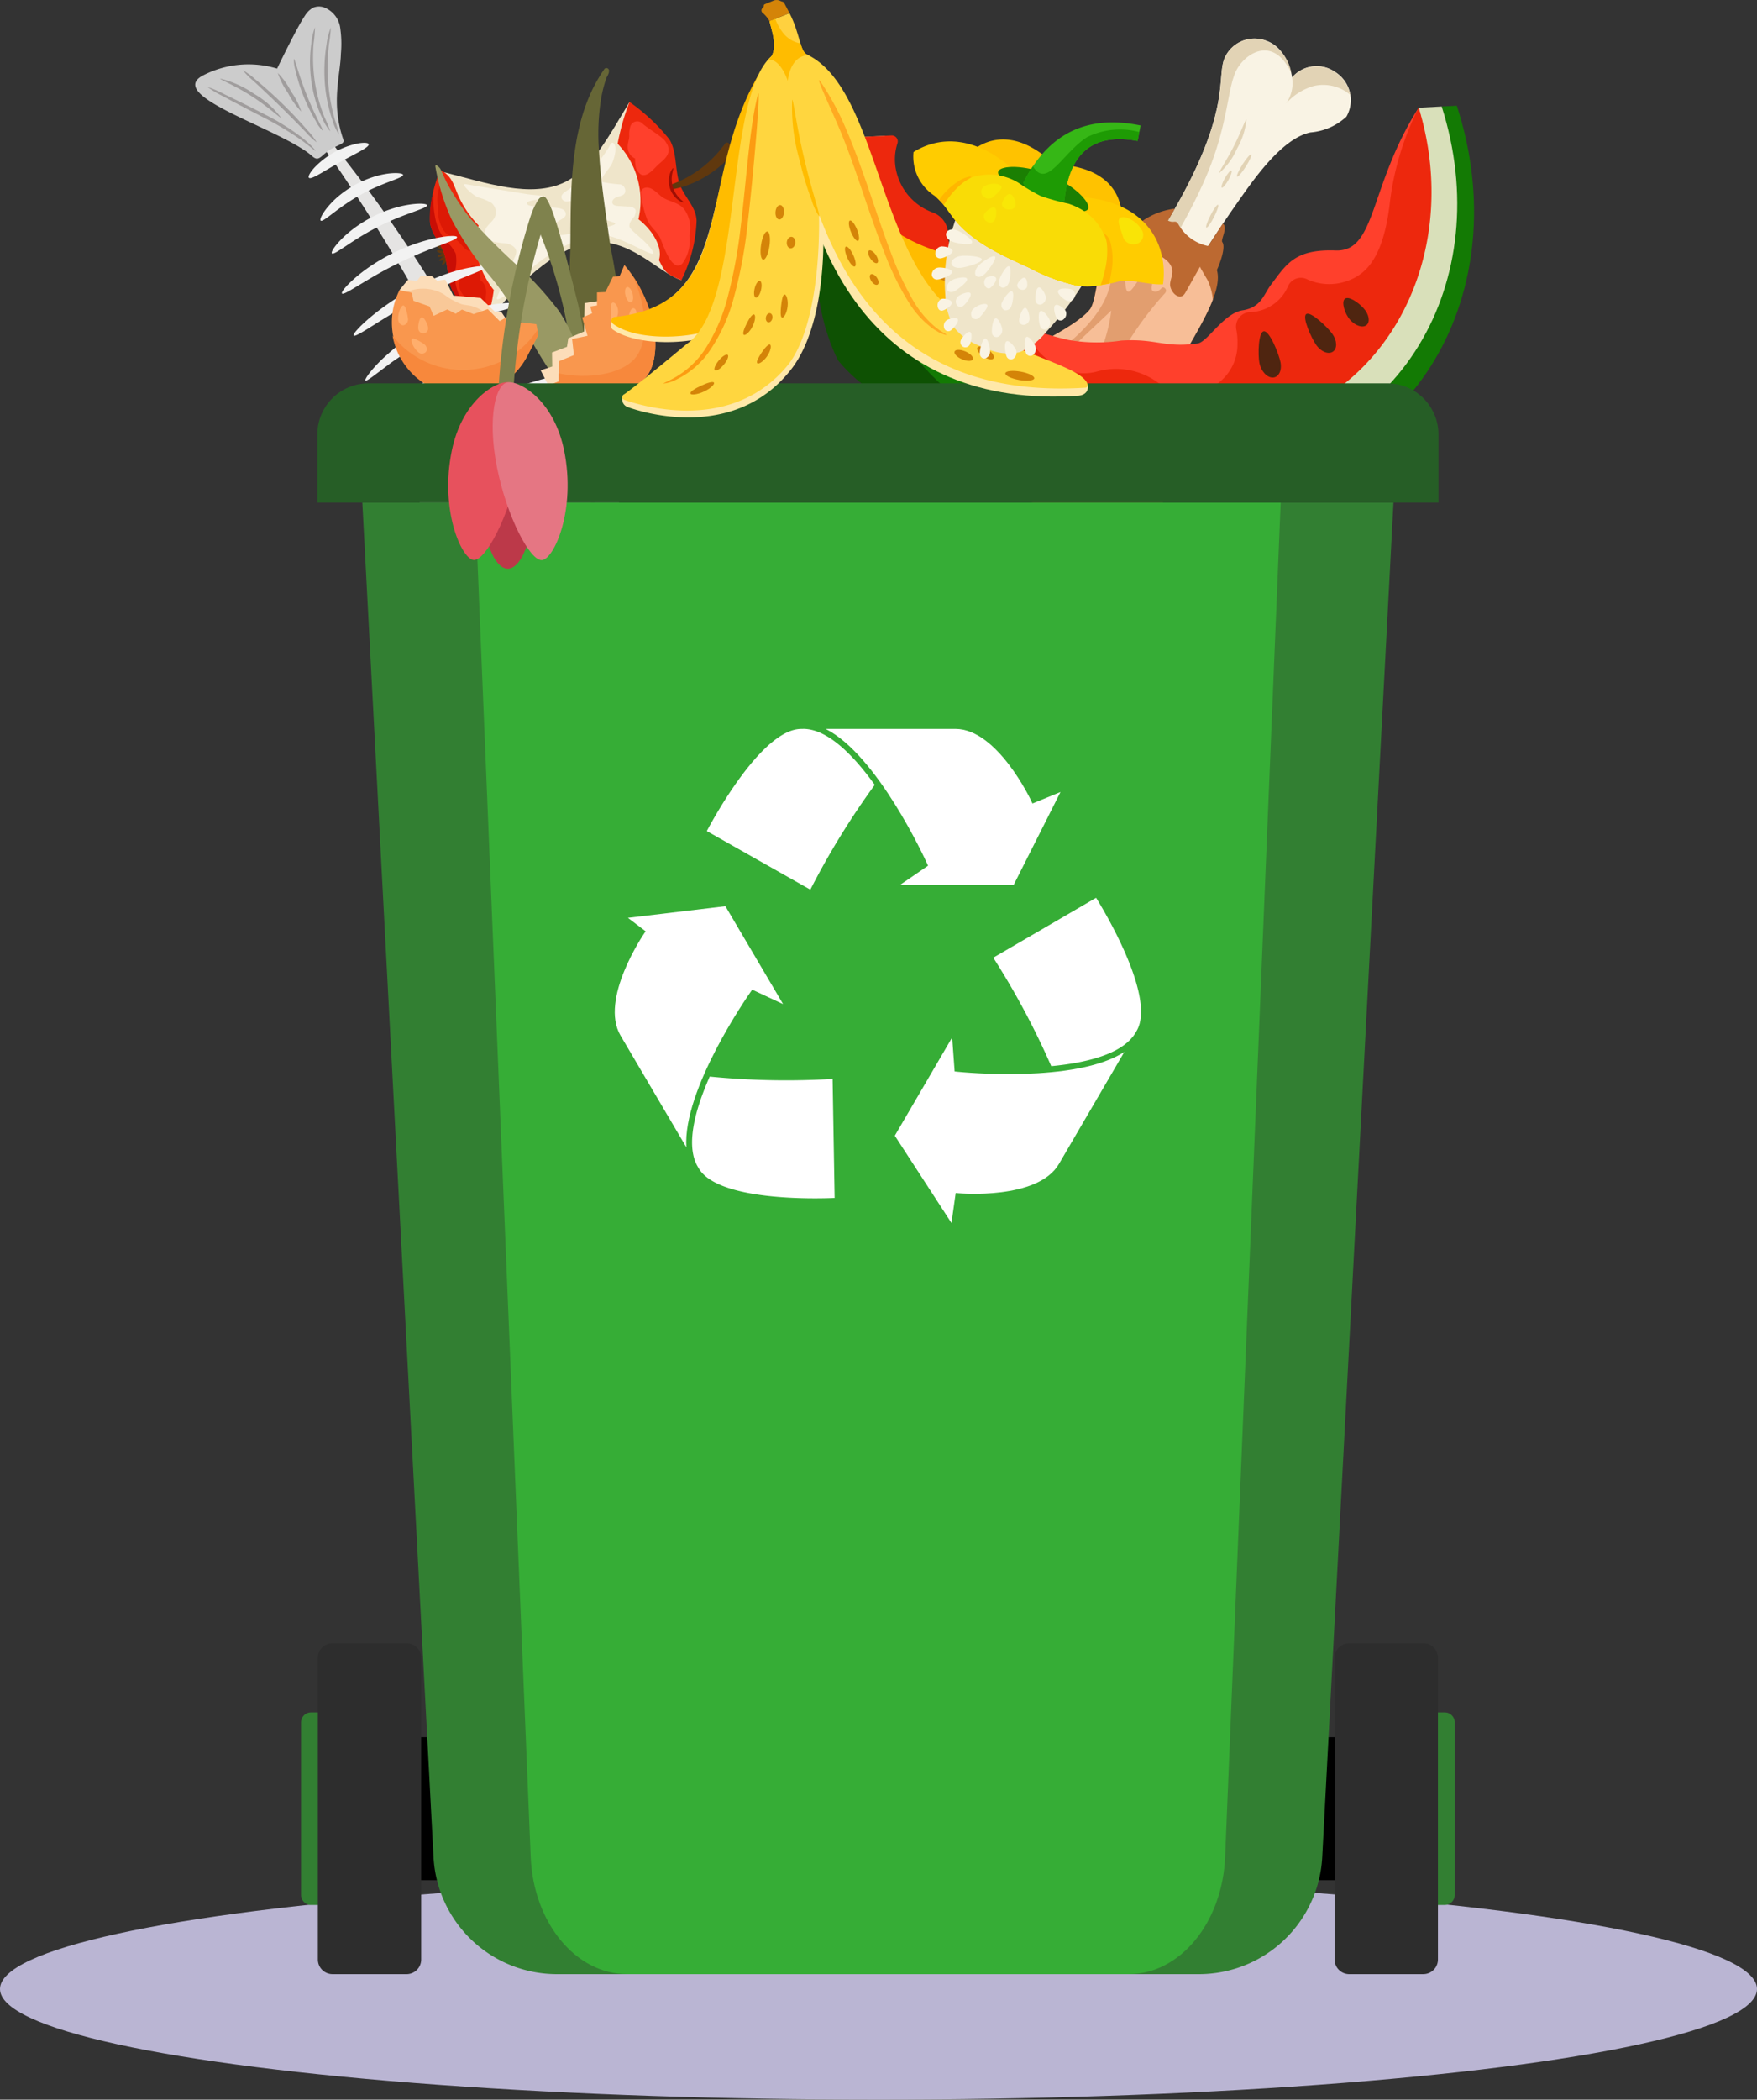 <svg xmlns="http://www.w3.org/2000/svg" xmlns:xlink="http://www.w3.org/1999/xlink" width="135" height="161.273" viewBox="0 0 135 161.273">
  <rect x="0" y="0" width="135" height="161.273" fill="#333333" stroke="none"/>
  <defs>
    <clipPath id="clip-path">
      <rect id="Rectángulo_45323" data-name="Rectángulo 45323" width="98.259" height="151.632" fill="none"/>
    </clipPath>
  </defs>
  <g id="Grupo_146937" data-name="Grupo 146937" transform="translate(-1090 -6650.727)">
    <ellipse id="Elipse_5516" data-name="Elipse 5516" cx="67.5" cy="8.5" rx="67.5" ry="8.5" transform="translate(1090 6795)" fill="#bab5d3"/>
    <g id="Grupo_146934" data-name="Grupo 146934" transform="translate(1105 6650.727)">
      <g id="Grupo_146933" data-name="Grupo 146933" transform="translate(0)">
        <g id="Grupo_146932" data-name="Grupo 146932" clip-path="url(#clip-path)">
          <path id="Trazado_196444" data-name="Trazado 196444" d="M22.82,23.3c.218-.3.351-.567.3-.607a.036.036,0,0,0-.03,0,3.248,3.248,0,0,0-.6-.252c-.325-.135-.569-.3-.617-.253s.147.314.514.471c-.247-.019-.438-.04-.458.015s.149.162.407.212c-.216.08-.363.172-.348.224s.213.047.46-.014c-.209.15-.37.267-.348.32s.2.023.413-.088c-.145.223-.223.4-.179.435s.273-.167.492-.463" transform="translate(-3.359 -3.408)" fill="#60380e"/>
          <path id="Trazado_196445" data-name="Trazado 196445" d="M40.822,22.946c-1.87-.636-4.03-3.368-7.085-2.866-2.685.443-5.548,3.2-7.868,6.093L22.58,14.648c3.252.821,6.687,2.032,9.3.759,2.073-1.01,3.375-3.546,4.96-6.152Z" transform="translate(-3.47 -1.422)" fill="#efe5ca"/>
          <path id="Trazado_196446" data-name="Trazado 196446" d="M43.245,22.946a11.057,11.057,0,0,0,1.171-4.58c-.043-1.086-.942-1.789-1.3-2.815-.369-1.058-.2-2.466-.788-3.423a14.758,14.758,0,0,0-3.065-2.873,17.688,17.688,0,0,0-.913,3.208,6.347,6.347,0,0,1,1.6,5.8c.91.68,1.922,2.066,1.574,3.136.449.888.5,1.045,1.72,1.545" transform="translate(-5.894 -1.422)" fill="#ed280d"/>
          <path id="Trazado_196447" data-name="Trazado 196447" d="M43.166,16.175a9.907,9.907,0,0,0,.946-.4,9.51,9.51,0,0,0,1.01-.588,8.727,8.727,0,0,0,1.636-1.436c.2-.223.35-.421.46-.561l.172-.239c.047-.062.259.014.473.168s.344.337.289.407l-.207.251c-.132.147-.316.355-.553.584a8.656,8.656,0,0,1-1.924,1.4,8.327,8.327,0,0,1-1.153.5,7,7,0,0,1-1.055.268Z" transform="translate(-6.634 -1.986)" fill="#60380e"/>
          <path id="Trazado_196448" data-name="Trazado 196448" d="M43.658,22.844a2.908,2.908,0,0,0,.53-2.118,2.473,2.473,0,0,0-.37-2c-.478-.646-1.277-.585-1.853-1.078-.342-.294-.852-.838-1.341-.54a.354.354,0,0,0-.157.346,7.82,7.82,0,0,0,.437,1.911c.208.649.744.939,1.034,1.525.2.407.911,2.76,1.72,1.959" transform="translate(-6.219 -2.615)" fill="#ff402c"/>
          <path id="Trazado_196449" data-name="Trazado 196449" d="M44.143,17.895c-.013.027-.19-.016-.425-.19a1.844,1.844,0,0,1-.625-2.052c.1-.275.221-.41.246-.394s-.033.177-.08.438a2.072,2.072,0,0,0,.572,1.88c.185.19.328.287.311.319" transform="translate(-6.608 -2.345)" fill="#a00f04"/>
          <path id="Trazado_196450" data-name="Trazado 196450" d="M41.61,14.337c.4-.354.9-.7.779-1.3a.927.927,0,0,0-.162-.372,1.015,1.015,0,0,0-.219-.284c-.5-.444-1.085-.755-1.589-1.176a.557.557,0,0,0-.963.238,2.064,2.064,0,0,0-.073.7c-.009.287-.128.552-.119.838a.959.959,0,0,0,.562.884,3.854,3.854,0,0,0,.059.664.9.9,0,0,0,.414.575c.483.215,1-.487,1.311-.761" transform="translate(-6.034 -1.693)" fill="#ff402c"/>
          <path id="Trazado_196451" data-name="Trazado 196451" d="M22.1,15.433a9.988,9.988,0,0,0-.791,3.937c.063.941.785,1.575,1.093,2.474.317.927.227,2.142.709,2.987A13.328,13.328,0,0,0,25.586,27.4a15.832,15.832,0,0,0,.627-2.755c-1.061-1.3-1.77-3.419-1.16-4.952a7.838,7.838,0,0,1-1.512-2.184c-.375-.781-.476-1.614-1.442-2.08" transform="translate(-3.273 -2.372)" fill="#ed280d"/>
          <path id="Trazado_196452" data-name="Trazado 196452" d="M22.261,16.644a2.814,2.814,0,0,0-.214,1.779,2.873,2.873,0,0,0,.372,1.739c.356.583.878.581,1.29,1.04.244.273.614.771.917.548a.3.3,0,0,0,.081-.286A9.364,9.364,0,0,0,24.3,19.8a12.323,12.323,0,0,0-.779-1.37c-.158-.361-.775-2.419-1.258-1.786" transform="translate(-3.382 -2.539)" fill="#dd1905"/>
          <path id="Trazado_196453" data-name="Trazado 196453" d="M24.4,24.7c-.242.277-.548.54-.43,1.066a1.738,1.738,0,0,0,.292.585c.356.413.763.716,1.122,1.108.264.289.531.256.62-.141a2.242,2.242,0,0,0,0-.593c-.013-.245.049-.464.025-.709a1.048,1.048,0,0,0-.427-.792,4.4,4.4,0,0,0-.081-.571.979.979,0,0,0-.31-.519c-.332-.214-.627.353-.815.568" transform="translate(-3.68 -3.701)" fill="#dd1905"/>
          <path id="Trazado_196454" data-name="Trazado 196454" d="M23.546,25.35a3.8,3.8,0,0,1-.312-1.82,3.185,3.185,0,0,0,.055-1.354,3.112,3.112,0,0,0-.732-.943,3.976,3.976,0,0,1-.86-1.884,8.42,8.42,0,0,1-.133-1.2,2.846,2.846,0,0,0-.029-.581,6.894,6.894,0,0,0-.226,2.132c.063.942.785,1.576,1.093,2.474.317.928.227,2.142.71,2.987a6.361,6.361,0,0,0,.911,1.14,7.956,7.956,0,0,1-.477-.949" transform="translate(-3.273 -2.699)" fill="#c90e05"/>
          <path id="Trazado_196455" data-name="Trazado 196455" d="M24.548,16.715c-.505-.1.5.831.941,1.019a3.962,3.962,0,0,1,1.038.429.94.94,0,0,1,.22,1.127c-.215.4-.733.664-.738,1.121a.813.813,0,0,0,.6.7,5.066,5.066,0,0,0,.976.145c.382.053.824.27.834.655a.967.967,0,0,1-.112.4c-.451,1.019-1.162,2.616-1.354,3.058s.5-.008.7-.163a2.807,2.807,0,0,0,.487-.569,12.9,12.9,0,0,1,4.92-3.6c.271-.132,1.022-.525.625-.6s-1.51.2-2.269.229a1.008,1.008,0,0,1-.464-.055.351.351,0,0,1-.216-.377A.517.517,0,0,1,31,19.957l.908-.555c.136-.083.284-.184.316-.339a.4.4,0,0,0-.2-.392,1.157,1.157,0,0,0-.449-.129c-.778-.112-2.252-.012-2.332-.335s1.38-.285,1.44-.453-1.05-.207-1.449-.273l-1.561-.256c-1.04-.17-2.616-.413-3.121-.511" transform="translate(-3.751 -2.568)" fill="#f9f3e4"/>
          <path id="Trazado_196456" data-name="Trazado 196456" d="M33.606,16.676c-.179.115-.384.271-.362.482a.4.4,0,0,0,.384.312,1.418,1.418,0,0,0,.524-.107c.736-.233,2.444-.293,2.287-.053a6.235,6.235,0,0,1-1.276.795c-.074.047-.158.109-.156.2,0,.107.125.162.228.191a17.074,17.074,0,0,1,2.127.626c.21.16-.985.372-1.479.559a.253.253,0,0,0-.124.076.181.181,0,0,0,.1.25.626.626,0,0,0,.3.021c1.449-.108,4.5,2.037,4.117,1.3s-1.682-1.572-1.792-1.9.372-.812.372-.812.177-.409.049-.57a.7.7,0,0,0-.528-.187l-.766-.047c-.169-.01-.372-.041-.443-.2-.093-.206.135-.416.35-.486s.474-.1.594-.294a.5.5,0,0,0-.323-.675,9.892,9.892,0,0,1-1.366-.18c-.368-.169.518-.994.713-1.44.145-.328.4-1.132.176-1.473-.209-.314-.351.123-.465.307q-.231.369-.491.719a10.632,10.632,0,0,1-2.75,2.582" transform="translate(-5.108 -1.991)" fill="#f9f3e4"/>
          <path id="Trazado_196457" data-name="Trazado 196457" d="M9.091,9.443a22.114,22.114,0,0,1,3.324,3.664l.724.9.754.984c.522.674,1.045,1.4,1.594,2.154,1.079,1.516,2.209,3.151,3.28,4.827,2.158,3.345,4.147,6.811,5.583,9.47.719,1.33,1.3,2.454,1.719,3.257l.675,1.33a.863.863,0,0,1-.549,1.067.873.873,0,0,1-1.181-.223l-.633-1.335c-.388-.806-.934-1.937-1.6-3.275-1.336-2.678-3.18-6.175-5.17-9.577-.987-1.706-2.026-3.377-3.01-4.936-.5-.773-.978-1.527-1.452-2.227L12.462,14.5l-.649-.949A34.624,34.624,0,0,1,9.091,9.443" transform="translate(-1.396 -1.451)" fill="#e5e4e3"/>
          <path id="Trazado_196458" data-name="Trazado 196458" d="M31.111,52.8a1.741,1.741,0,0,0,1.309.092c.445-.206.616-1.184.616-1.184s.71,0,.784-.138c.727-1.335,3.546-8.259.315-13.408-1.014-1.616-7.214.358-8.987,1.464-1.015.633-1.848,1.506-2.816,2.208-.614.445-2.453,1.571-2.275,2.1A22,22,0,0,0,31.111,52.8" transform="translate(-3.08 -5.771)" fill="#ccc"/>
          <path id="Trazado_196459" data-name="Trazado 196459" d="M32.42,53.03a1.17,1.17,0,0,0,.476-.671c-.227-.017-.534.113-.823.085a2.546,2.546,0,0,1-1.319-.568,8.977,8.977,0,0,1-1.6-2.044,13.824,13.824,0,0,0-2.911-3.105,15.95,15.95,0,0,1-1.6-1.3,3.039,3.039,0,0,1-.941-1.788,3.668,3.668,0,0,1,1.356-2.788,16.514,16.514,0,0,1,3.324-2.429,15.551,15.551,0,0,0-3.234,1.337c-1.015.634-1.849,1.506-2.817,2.208-.614.446-2.453,1.572-2.275,2.1a22,22,0,0,0,11.055,8.864,1.745,1.745,0,0,0,1.309.092" transform="translate(-3.08 -5.905)" fill="#b7b3b2"/>
          <path id="Trazado_196460" data-name="Trazado 196460" d="M36.666,39.762c.156-.045.206-.344.112-.669s-.3-.551-.45-.506-.206.344-.113.669.3.551.451.506" transform="translate(-5.558 -5.929)" fill="#a09d9d"/>
          <path id="Trazado_196461" data-name="Trazado 196461" d="M37.273,42.145c.158-.032.243-.276.189-.544s-.227-.46-.386-.427-.243.276-.188.544.227.46.385.427" transform="translate(-5.666 -6.327)" fill="#a09d9d"/>
          <path id="Trazado_196462" data-name="Trazado 196462" d="M35.59,40.364c.064.34.245.592.4.562s.236-.33.172-.67-.245-.592-.4-.562-.235.33-.171.67" transform="translate(-5.466 -6.1)" fill="#a09d9d"/>
          <path id="Trazado_196463" data-name="Trazado 196463" d="M36.562,42.828c-.028-.34-.223-.577-.378-.537s-.228.3-.2.586.137.531.3.544.313-.252.284-.592" transform="translate(-5.528 -6.498)" fill="#a09d9d"/>
          <path id="Trazado_196464" data-name="Trazado 196464" d="M37.133,44.457c-.03.4.076.735.238.747s.317-.3.346-.7-.077-.735-.238-.747-.317.3-.346.7" transform="translate(-5.706 -6.724)" fill="#a09d9d"/>
          <path id="Trazado_196465" data-name="Trazado 196465" d="M36.179,45.639c.041-.436.01-.8-.07-.8s-.179.34-.221.776-.01.8.07.8.179-.339.221-.776" transform="translate(-5.512 -6.89)" fill="#a09d9d"/>
          <path id="Trazado_196466" data-name="Trazado 196466" d="M37.287,48.271c.077.018.222-.323.251-.771s-.069-.8-.148-.8-.116.355-.145.778-.038.772.042.79" transform="translate(-5.721 -7.177)" fill="#a09d9d"/>
          <path id="Trazado_196467" data-name="Trazado 196467" d="M35.3,38.505c-.043-.179-.14-.308-.22-.289s-.107.179-.065.356.14.308.219.289.108-.179.066-.357" transform="translate(-5.379 -5.873)" fill="#a09d9d"/>
          <path id="Trazado_196468" data-name="Trazado 196468" d="M35.319,40.743c-.115-.342-.27-.6-.347-.572s-.046.323.069.665.27.6.347.573.046-.324-.069-.666" transform="translate(-5.368 -6.173)" fill="#a09d9d"/>
          <path id="Trazado_196469" data-name="Trazado 196469" d="M36.631,48.413c.063-.381.05-.7-.03-.713s-.2.284-.259.665-.05.7.03.713.2-.284.259-.665" transform="translate(-5.579 -7.33)" fill="#a09d9d"/>
          <path id="Trazado_196470" data-name="Trazado 196470" d="M37.049,50.857c.058-.248.042-.464-.036-.482s-.19.167-.249.415-.042.464.036.482.19-.167.249-.415" transform="translate(-5.644 -7.741)" fill="#a09d9d"/>
          <path id="Trazado_196471" data-name="Trazado 196471" d="M25.078,37c3.656-1.859,6.887-2.75,6.827-3a4.952,4.952,0,0,0-2.21.3,25.754,25.754,0,0,0-5.011,1.91,26.229,26.229,0,0,0-4.534,2.861c-1.072.86-1.647,1.491-1.574,1.579s.79-.358,1.933-1.072,2.734-1.67,4.568-2.583" transform="translate(-2.854 -5.218)" fill="#f2f2f2"/>
          <path id="Trazado_196472" data-name="Trazado 196472" d="M29.978,30.376a4.359,4.359,0,0,0-2.163.118c-.328.068-.688.14-1.066.252-.189.055-.388.1-.587.17l-.613.208A20.23,20.23,0,0,0,22.921,32.3a24.849,24.849,0,0,0-2.437,1.512c-.717.511-1.339,1-1.84,1.435-1,.866-1.555,1.479-1.48,1.568s.769-.345,1.856-1.074c.542-.366,1.19-.793,1.914-1.256s1.535-.942,2.4-1.412,1.72-.861,2.505-1.193l.577-.234c.187-.077.374-.137.551-.2.355-.138.693-.241,1-.345,1.233-.4,2.025-.587,2.007-.719" transform="translate(-2.637 -4.656)" fill="#f2f2f2"/>
          <path id="Trazado_196473" data-name="Trazado 196473" d="M27.3,27.59c-.01-.11-.782-.166-2.015.015-.307.047-.644.1-1,.189s-.735.183-1.131.3a16.508,16.508,0,0,0-4.791,2.371c-.331.245-.647.477-.923.719s-.532.463-.756.68c-.89.871-1.315,1.518-1.233,1.594s.675-.4,1.637-1.121c.241-.18.5-.377.8-.575s.6-.408.933-.625c.669-.421,1.42-.856,2.235-1.264s1.62-.734,2.36-1.012c.373-.129.726-.262,1.064-.361s.651-.2.94-.284c1.157-.327,1.9-.491,1.884-.622" transform="translate(-2.374 -4.224)" fill="#f2f2f2"/>
          <path id="Trazado_196474" data-name="Trazado 196474" d="M24.521,24.22c-.024-.112-.687-.092-1.721.153a14.7,14.7,0,0,0-1.78.555,19.35,19.35,0,0,0-2.076.949,19.106,19.106,0,0,0-3.416,2.32c-.8.692-1.22,1.2-1.146,1.288.168.2,2.212-1.362,4.975-2.833.691-.366,1.36-.691,1.975-.977s1.179-.52,1.657-.71c.954-.388,1.56-.62,1.532-.745" transform="translate(-2.209 -3.712)" fill="#f2f2f2"/>
          <path id="Trazado_196475" data-name="Trazado 196475" d="M22.166,21.5c-.023-.113-.6-.122-1.5.052a12.452,12.452,0,0,0-1.559.413A14.895,14.895,0,0,0,15.563,23.7a12.418,12.418,0,0,0-1.281.979c-.69.608-1.036,1.066-.96,1.154.17.194,1.922-1.158,4.342-2.331,2.41-1.194,4.552-1.752,4.5-2" transform="translate(-2.046 -3.291)" fill="#f2f2f2"/>
          <path id="Trazado_196476" data-name="Trazado 196476" d="M19.718,18.606c-.016-.114-.5-.168-1.271-.062a8.6,8.6,0,0,0-1.33.3,10.155,10.155,0,0,0-2.977,1.507,8.533,8.533,0,0,0-1.032.891c-.542.558-.786.981-.7,1.061.185.178,1.563-1.051,3.558-2.046,1.982-1.018,3.788-1.4,3.754-1.656" transform="translate(-1.904 -2.841)" fill="#f2f2f2"/>
          <path id="Trazado_196477" data-name="Trazado 196477" d="M17.717,15.846c-.014-.114-.448-.184-1.141-.1a6.678,6.678,0,0,0-1.192.275,8.29,8.29,0,0,0-1.378.6,8.412,8.412,0,0,0-1.238.851,6.728,6.728,0,0,0-.862.868c-.441.542-.611.948-.52,1.02.2.159,1.325-1.031,3.048-1.972,1.709-.967,3.313-1.294,3.284-1.548" transform="translate(-1.746 -2.414)" fill="#f2f2f2"/>
          <path id="Trazado_196478" data-name="Trazado 196478" d="M14.907,13.065c-.037-.112-.364-.14-.857-.048a6.434,6.434,0,0,0-3.328,1.869c-.335.374-.482.669-.405.758.163.187,1.119-.491,2.357-1.179s2.308-1.163,2.233-1.4" transform="translate(-1.582 -1.992)" fill="#f2f2f2"/>
          <path id="Trazado_196479" data-name="Trazado 196479" d="M8.992,12.088C6.672,10.023-2.257,7.5.535,5.918a7.606,7.606,0,0,1,5.756-.559S7.8,2.211,8.424,1.306a1.723,1.723,0,0,1,.624-.62A1.165,1.165,0,0,1,9.931.672a1.959,1.959,0,0,1,1.2,1.494A8.5,8.5,0,0,1,11.194,4.2c-.045,1.74-.79,3.829.2,6.652.11.312-.552.391-1.148.812-.625.438-.763.863-1.253.427" transform="translate(0 -0.091)" fill="#ccc"/>
          <path id="Trazado_196480" data-name="Trazado 196480" d="M11.9,3.75a12.579,12.579,0,0,0-.14,3.01,11.425,11.425,0,0,0,.587,2.863,3.85,3.85,0,0,0,.5,1.086,8.861,8.861,0,0,0-.324-1.152,14.9,14.9,0,0,1-.507-2.848,16.006,16.006,0,0,1,.065-2.963A10.113,10.113,0,0,0,12.222,2.5,4.931,4.931,0,0,0,11.9,3.75" transform="translate(-1.802 -0.384)" fill="#a09d9d"/>
          <path id="Trazado_196481" data-name="Trazado 196481" d="M10.521,3.73a10.725,10.725,0,0,0-.1,1.351A11.369,11.369,0,0,0,10.534,6.7a10.837,10.837,0,0,0,.357,1.561,9.231,9.231,0,0,0,.473,1.2,3.643,3.643,0,0,0,.617,1.013,9.868,9.868,0,0,0-.449-1.093,12.427,12.427,0,0,1-.415-1.209,13.282,13.282,0,0,1-.332-1.54,13.815,13.815,0,0,1-.129-1.593c-.005-.5.01-.946.043-1.326a10.959,10.959,0,0,0,.107-1.236,4.6,4.6,0,0,0-.285,1.245" transform="translate(-1.602 -0.382)" fill="#a09d9d"/>
          <path id="Trazado_196482" data-name="Trazado 196482" d="M10.653,10.152a2.565,2.565,0,0,0,.52.709c.068-.041-.612-1.187-1.221-2.71s-.928-2.831-1-2.807a2.7,2.7,0,0,0,.124.886,13.435,13.435,0,0,0,.64,2.029,13.307,13.307,0,0,0,.941,1.893" transform="translate(-1.373 -0.821)" fill="#a09d9d"/>
          <path id="Trazado_196483" data-name="Trazado 196483" d="M8.512,8.034A5.849,5.849,0,0,0,7.494,6.616a5.85,5.85,0,0,0,.791,1.553A5.87,5.87,0,0,0,9.3,9.587a5.837,5.837,0,0,0-.791-1.553" transform="translate(-1.15 -1.016)" fill="#a09d9d"/>
          <path id="Trazado_196484" data-name="Trazado 196484" d="M4.324,6.378a5.591,5.591,0,0,0,.822.823C5.671,7.692,6.4,8.37,7.18,9.134s1.474,1.473,1.974,1.985a5.766,5.766,0,0,0,.845.8A4.594,4.594,0,0,0,9.3,11c-.465-.543-1.136-1.272-1.921-2.04S5.842,7.536,5.28,7.076a5.067,5.067,0,0,0-.956-.7" transform="translate(-0.664 -0.98)" fill="#a09d9d"/>
          <path id="Trazado_196485" data-name="Trazado 196485" d="M6.938,10.134A6.815,6.815,0,0,0,4.876,8.307,7.823,7.823,0,0,0,2.261,7.13C2.222,7.2,3.422,7.67,4.709,8.5s2.167,1.682,2.228,1.631" transform="translate(-0.347 -1.095)" fill="#a09d9d"/>
          <path id="Trazado_196486" data-name="Trazado 196486" d="M9.177,12.5a8.112,8.112,0,0,0-.755-.682,17.81,17.81,0,0,0-2.9-1.814c-1.2-.621-2.294-1.16-3.094-1.546A8.383,8.383,0,0,0,1.1,7.885a7.979,7.979,0,0,0,1.22.724c.772.422,1.855.986,3.049,1.6a24.109,24.109,0,0,1,2.923,1.742c.7.5,1.08.867,1.111.84.014-.011-.068-.114-.229-.289" transform="translate(-0.169 -1.211)" fill="#a09d9d"/>
          <path id="Trazado_196487" data-name="Trazado 196487" d="M32.541,41.984c.672.277,1.192.416,1.238.315s-.4-.41-1.051-.746c.223-.557.325-.981.23-1.026s-.355.3-.642.823l-.058-.027c-.9-.416-1.671-.653-1.728-.529s.624.561,1.521.977l.04.018c-.014.027-.027.053-.04.081-.378.8-.585,1.5-.461,1.554s.53-.543.907-1.342c.016-.033.029-.065.044-.1" transform="translate(-4.691 -6.227)" fill="#a09d9d"/>
          <path id="Trazado_196488" data-name="Trazado 196488" d="M32.525,52.83a3.823,3.823,0,0,1,1.26.515,3.8,3.8,0,0,1,1.147.734,3.846,3.846,0,0,1-1.26-.515,3.822,3.822,0,0,1-1.147-.734" transform="translate(-4.998 -8.117)" fill="#a09d9d"/>
          <path id="Trazado_196489" data-name="Trazado 196489" d="M36.623,6.268c-2.623,3.751-2.565,8.766-2.6,13.165-.019,2.461-.262,4.932-.218,7.389a37.348,37.348,0,0,0,.961,7.171c.112.506.24,1.009.378,1.509.045.162.11.664.245.777.25.653,1.191-1.486,1.254-1.638a19.194,19.194,0,0,0,1.424-7.057,51.078,51.078,0,0,0-.973-7.719c-.338-2.423-.73-4.851-.873-7.3a17.1,17.1,0,0,1,.157-4.017,9.741,9.741,0,0,1,.407-1.6c.04-.108.214-.376.194-.492a.206.206,0,0,0-.359-.194" transform="translate(-5.195 -0.95)" fill="#666636"/>
          <path id="Trazado_196490" data-name="Trazado 196490" d="M35.426,41.037a.575.575,0,0,0,.418-.7,33,33,0,0,1-.784-6.746,36.23,36.23,0,0,0-.89-7.447c-.783-3.123-1.947-7.918-2.572-8.262-.392-.217-1.186.637-.311,2.89a38.157,38.157,0,0,1,1.766,5.651,35.267,35.267,0,0,1,.856,7.22,34.371,34.371,0,0,0,.818,6.974.575.575,0,0,0,.7.418" transform="translate(-4.747 -2.743)" fill="#7f824d"/>
          <path id="Trazado_196491" data-name="Trazado 196491" d="M21.812,15.162a16.244,16.244,0,0,0,1.244,4.008,23.72,23.72,0,0,0,2.872,4.254,22,22,0,0,1,1.95,2.74c.871,1.5,1.644,3.026,2.62,4.467a21.121,21.121,0,0,0,2.61,3.471c.388.386.334-.788.333-.917a12.851,12.851,0,0,0-2.168-7.026,26.5,26.5,0,0,0-2.759-3.087,48.735,48.735,0,0,1-4.061-4.036,18.427,18.427,0,0,1-1.645-2.473c-.231-.405-.411-.843-.61-1.265-.058-.124-.468-.531-.386-.135" transform="translate(-3.35 -2.304)" fill="#999964"/>
          <path id="Trazado_196492" data-name="Trazado 196492" d="M84.544,26.824C83.23,29.043,81.892,31.361,82,34.185a14.339,14.339,0,0,1,.08,2.708c-.139.853-.657,1.761-1.669,1.7a3.11,3.11,0,0,1-2.341-1.745,5.446,5.446,0,0,1-1.38,1.241,2.581,2.581,0,0,1-2.184-.07,2.794,2.794,0,0,1-1.484-3.087,5.094,5.094,0,0,1,2.009-2.251c3.6-2.836,6.784-8.742,9.541-12.989,6.694-10.312,4.961-13.06,5.763-14.77a2.513,2.513,0,0,1,3.012-1.308c1.861.534,2.14,2.867,2.14,2.867a2.484,2.484,0,0,1,3.274-.439,2.555,2.555,0,0,1,.9,3.459A4.612,4.612,0,0,1,96.9,10.71c-2.244.463-4.466,3.759-5.686,5.493-2.405,3.419-4.537,7.021-6.667,10.621" transform="translate(-11.209 -0.539)" fill="#f9f3e4"/>
          <path id="Trazado_196493" data-name="Trazado 196493" d="M99.013,8.888a4.519,4.519,0,0,1,2.112-1.357,3.215,3.215,0,0,1,2.752.6c.037.031.069.063.1.1a2.806,2.806,0,0,0-1.211-1.8,2.483,2.483,0,0,0-3.273.44,2.684,2.684,0,0,1-.483,2.026" transform="translate(-15.216 -0.918)" fill="#e2d3b5"/>
          <path id="Trazado_196494" data-name="Trazado 196494" d="M74.961,38.191a2.93,2.93,0,0,1-.819-2.346,4.692,4.692,0,0,1,1.849-2.679,20.086,20.086,0,0,0,2.218-2.61c4.676-5.788,8.484-11.5,10.53-16.126,2.017-4.564,1.688-7.373,2.631-8.771.86-1.275,2.811-2.19,4.055.492a3.29,3.29,0,0,0-2.077-2.536,2.513,2.513,0,0,0-3.012,1.308c-.8,1.71.929,4.457-5.763,14.769-2.756,4.247-5.945,10.153-9.541,12.989a5.093,5.093,0,0,0-2.009,2.251,2.8,2.8,0,0,0,1.484,3.087,2.681,2.681,0,0,0,.454.172" transform="translate(-11.209 -0.539)" fill="#e2d3b5"/>
          <path id="Trazado_196495" data-name="Trazado 196495" d="M94.335,13.082a5.513,5.513,0,0,0,.724-2.223c-.081-.033-.413.95-.987,2.073s-1.16,1.961-1.088,2.015a5.266,5.266,0,0,0,1.352-1.865" transform="translate(-14.288 -1.669)" fill="#e2d3b5"/>
          <path id="Trazado_196496" data-name="Trazado 196496" d="M95,14.782c-.3.474-.487.9-.417.941s.371-.3.671-.774.487-.9.417-.941-.371.3-.671.774" transform="translate(-14.532 -2.152)" fill="#e2d3b5"/>
          <path id="Trazado_196497" data-name="Trazado 196497" d="M93.7,16.216c.2-.361.309-.689.237-.732s-.294.214-.5.575-.309.689-.238.732.294-.214.5-.575" transform="translate(-14.32 -2.379)" fill="#e2d3b5"/>
          <path id="Trazado_196498" data-name="Trazado 196498" d="M92.378,19.537c.248-.483.391-.908.318-.95s-.333.316-.581.8-.391.908-.319.95.333-.316.581-.8" transform="translate(-14.104 -2.856)" fill="#e2d3b5"/>
          <path id="Trazado_196499" data-name="Trazado 196499" d="M89.516,22.818a6.025,6.025,0,0,0-1.143,1.519,6.109,6.109,0,0,0-.89,1.685A6.024,6.024,0,0,0,88.627,24.5a6.1,6.1,0,0,0,.889-1.686" transform="translate(-13.443 -3.506)" fill="#e2d3b5"/>
          <path id="Trazado_196500" data-name="Trazado 196500" d="M88.353,26.4c.2-.347.313-.664.242-.708s-.295.2-.5.548-.312.664-.241.708.294-.2.5-.548" transform="translate(-13.498 -3.947)" fill="#e2d3b5"/>
          <path id="Trazado_196501" data-name="Trazado 196501" d="M85.236,33.432a37.326,37.326,0,0,0,1.073,6.984,6.024,6.024,0,0,1-6.364,1.59,6.7,6.7,0,0,0-1.645-.434c-.658-.023-1.18.3-1.824.322a5.1,5.1,0,0,1-2.969-1.315,14.257,14.257,0,0,1-3.086-3.115,6.184,6.184,0,0,1-1.247-3.68c.118-2.111,8.407-4.91,10.186-7.091.657-.8.718-5.094,1.678-5.6A8.629,8.629,0,0,0,83.5,19.818a5.6,5.6,0,0,1,2.4-.881q-.264.462-.531.911c.5.256.568-.124.831.336a3.371,3.371,0,0,0,2.259,1.622l1.13-1.719c.407.278-.177,1.24-.044,1.416.311.416-.262,1.83-.416,2.147.723,2.4-3.812,7.554-3.9,9.782" transform="translate(-10.63 -2.91)" fill="#bc6931"/>
          <path id="Trazado_196502" data-name="Trazado 196502" d="M80.916,41.893c-2.054-.647-1.349.944-2.917,1.492-1.305.456,1.023,1.216,1.5,1.477.031,0,.063,0,.095,0a6.7,6.7,0,0,1,1.645.434,6.027,6.027,0,0,0,6.364-1.59s-.388-1.6-.7-3.374c-2.1.99-4.761,1.934-5.989,1.564" transform="translate(-11.926 -6.198)" fill="#cc7c3f"/>
          <path id="Trazado_196503" data-name="Trazado 196503" d="M88.816,26.429a1.752,1.752,0,0,0-.017-.219,4.919,4.919,0,0,0-.326-1.18c-.055-.135-.661-1.105-.636-1.15q-.551.975-1.1,1.95c-.086.152-.189.317-.388.343-.434.058-.842-.558-.814-.965s.261-.76.142-1.193c-.206-.746-1.236-1.173-2.057-1.409a7.812,7.812,0,0,0-2.875-.46c-.049.006-.092.02-.14.027-.565,1.335-.7,4.347-1.243,5.009-1.781,2.182-10.069,4.981-10.186,7.092a3.973,3.973,0,0,0,.007.5,9.267,9.267,0,0,0,1.582,1.682,11.353,11.353,0,0,0,3.1,2.1,4.607,4.607,0,0,0,3.072-.2c1.248-.3,2.76,1.483,3.166,1.988a2.284,2.284,0,0,0,1.5.828,1.135,1.135,0,0,0,1.186-.608c.185-.436.119-1.094.626-1.216a1.4,1.4,0,0,1,1.016.329c.313.225,1.137,1.153,1.874,1.232a37.378,37.378,0,0,1-1.074-6.984c.063-1.657,2.589-4.933,3.581-7.492" transform="translate(-10.63 -3.4)" fill="#f7be97"/>
          <path id="Trazado_196504" data-name="Trazado 196504" d="M85.693,23.783c-.244-.187-1.148,1.708-1.622,2.1s-.344-.859-.471-1.295-.877-2.226-.926-1.086.284,3.218-3.107,6.187c-.058.051-.116.119-.08.206a.262.262,0,0,0,.253.133.367.367,0,0,0,.211-.122L82.6,27.409a12.6,12.6,0,0,1-1.891,5.219,1.122,1.122,0,0,0-.227.522c-.015.2-.068.866.306.593a25.455,25.455,0,0,0,3.1-3.906,26.361,26.361,0,0,1,2.8-3.722.363.363,0,0,0,.124-.245.267.267,0,0,0-.217-.239.2.2,0,0,0-.157.08c-.124.124-.382.37-.664.179s.3-1.34.215-1.546a.961.961,0,0,0-.3-.563" transform="translate(-12.214 -3.554)" fill="#e29e6f"/>
          <path id="Trazado_196505" data-name="Trazado 196505" d="M85.342,35.722a36.261,36.261,0,0,1,.691-4.364c.164-.907-.922,1.375-1.169,1.858-.269.526-.095-1.561-.387-1.209a7.583,7.583,0,0,0-1.321,2.827c-.11.971-2.12,1.918-2.955,3.191a.164.164,0,0,0,.159.275.417.417,0,0,0,.2-.1l.84-.665a15.951,15.951,0,0,0,.3,2.124,1.148,1.148,0,0,0,.177.464.376.376,0,0,0,.7-.048l1.56-2.686a2.106,2.106,0,0,1,.541,1.113A4.676,4.676,0,0,0,85,39.672c.144.285.617.865.73.329a4.162,4.162,0,0,0-.229-1.33,13.435,13.435,0,0,1-.155-2.949" transform="translate(-12.317 -4.787)" fill="#e29e6f"/>
          <path id="Trazado_196506" data-name="Trazado 196506" d="M79.275,32.4a.573.573,0,0,0,.093-.3.376.376,0,0,0-.206-.307.355.355,0,0,0-.413.126,5.983,5.983,0,0,0-.795,1.044.426.426,0,0,1-.173.19.275.275,0,0,1-.3-.063.313.313,0,0,1-.057-.279c.041-.265.3-.486.125-.8s-.414.377-.621.565A.261.261,0,0,1,76.8,32.3.33.33,0,0,0,76.752,32a.356.356,0,0,0-.383-.042,13.073,13.073,0,0,0-4.764,3.511.5.5,0,0,0-.168.267.333.333,0,0,0,.177.324c.283.142.439-.25.733-.168a.451.451,0,0,1,.289.323.805.805,0,0,1-.034.37,3.615,3.615,0,0,0,0,1.566.893.893,0,0,0,.357.608.552.552,0,0,0,.552.019.946.946,0,0,0,.314-.364l2.743-4.6a.725.725,0,0,1,.344.658,1.343,1.343,0,0,1-.257.581,5.18,5.18,0,0,0-.686,3.267c.042.413.361,1,.739.588.317-.352.3-1.034.428-1.5A19.533,19.533,0,0,1,78.4,34.1c.277-.579.571-1.147.874-1.71" transform="translate(-10.978 -4.881)" fill="#e29e6f"/>
          <path id="Trazado_196507" data-name="Trazado 196507" d="M66.129,19.466a14.418,14.418,0,0,0,6.125,6.425,23.82,23.82,0,0,0,5,1.723,12.629,12.629,0,0,0,4.069.047c2.7-.168,3.261.577,5.864.223.742-.1,2-2.321,3.447-2.545s1.625-1.231,2.194-1.981c1.169-1.54,1.8-2.734,4.954-2.617s2.546-4.923,6.381-10.963c0,0,7.212,18.656-12.333,23.2-20.913,4.866-25.7-13.516-25.7-13.516" transform="translate(-10.162 -1.503)" fill="#ff402c"/>
          <path id="Trazado_196508" data-name="Trazado 196508" d="M60.689,12.383c1.249,11.654,13.654,22.869,25.668,21.981,11.756-.868,10,6.077-4.148,4.888-7.9-.663-19.807-4.329-24.187-9.684-2.355-4.8-1.936-10.911-1.221-16.98Z" transform="translate(-8.643 -1.903)" fill="#0e5103"/>
          <path id="Trazado_196509" data-name="Trazado 196509" d="M60.791,11.955C62.04,23.608,74.445,34.824,86.459,33.935c11.756-.868,21.42-13.217,18.06-24.279l1.162-.061c4.6,14.15-3.1,28.175-18.215,29.362C71.921,40.179,57.985,27.2,56.9,12.159Z" transform="translate(-8.745 -1.475)" fill="#137a04"/>
          <path id="Trazado_196510" data-name="Trazado 196510" d="M61.991,11.915c1.315,11.724,12.347,21.53,24.423,20.654,11.815-.858,19.85-11.641,16.563-22.808l1.773-.093C109,23,101.606,36.1,87.341,37.195,72.694,38.321,59.507,26.224,58.4,12.1Z" transform="translate(-8.975 -1.486)" fill="#d9e0ba"/>
          <path id="Trazado_196511" data-name="Trazado 196511" d="M62.821,11.906a.461.461,0,0,1,.466.594,3.96,3.96,0,0,0-.179,1.648,4.423,4.423,0,0,0,2.912,3.683,1.781,1.781,0,0,1,1.154,1.643,4.559,4.559,0,0,0,.167,1.131,4.811,4.811,0,0,0,2.969,3.187,4.222,4.222,0,0,0,1.137.246,1.6,1.6,0,0,1,1.418,1.483,5.1,5.1,0,0,0,4.508,4.646,3.916,3.916,0,0,0,1.293-.141,5.46,5.46,0,0,1,4.574.821,4.342,4.342,0,0,0,3.291.73A3.713,3.713,0,0,0,89.407,27.9a4.958,4.958,0,0,0-.08-1.047,1.116,1.116,0,0,1,1.048-1.378l.054,0a3.282,3.282,0,0,0,2.869-2,1.076,1.076,0,0,1,1.49-.508,4.087,4.087,0,0,0,2.639.242c1.526-.4,3.1-1.4,3.665-5.94a22.064,22.064,0,0,1,2.237-7.5c3.52,11.371-2.487,24.115-16.1,25.132-13.958,1.044-25.484-10.9-26.542-22.891Z" transform="translate(-9.326 -1.502)" fill="#ed280d"/>
          <path id="Trazado_196512" data-name="Trazado 196512" d="M96.959,30.066c-.444.01-.476,1.787-.358,2.42s.58,1.144,1.031,1.133.715-.537.592-1.172-.823-2.391-1.265-2.381" transform="translate(-14.836 -4.62)" fill="#4f2510"/>
          <path id="Trazado_196513" data-name="Trazado 196513" d="M100.852,28.5c-.341.234.406,1.869.771,2.383s.941.741,1.283.5.317-.851-.05-1.363-1.666-1.753-2-1.519" transform="translate(-15.485 -4.376)" fill="#4f2510"/>
          <path id="Trazado_196514" data-name="Trazado 196514" d="M105.8,27.843c-.408-.459-1.159-.972-1.448-.734s-.008,1.15.4,1.614.978.644,1.268.4.19-.818-.22-1.279" transform="translate(-16.018 -4.157)" fill="#4f2510"/>
          <path id="Trazado_196515" data-name="Trazado 196515" d="M36.028,27.286l-1.29.185-.045,2.185-1.208.519-.1.655-1.152.438.017,1.077-.889.291.591,1.161,1.232-.126,2.95-4.292Z" transform="translate(-4.819 -4.193)" fill="#fcddb9"/>
          <path id="Trazado_196516" data-name="Trazado 196516" d="M18.555,26.114,20.5,29.438l6.763-.326-.887-1.292-.509-.038-1.09-1.047L22.68,26.55l-.619-1.228-.62.08-.4-.337-.867-.025-.266.365-.728-.052Z" transform="translate(-2.851 -3.848)" fill="#fcddb9"/>
          <path id="Trazado_196517" data-name="Trazado 196517" d="M25.51,28.451a2.871,2.871,0,0,0-1.305-.882c-.29-.1-.589-.1-.881-.173a5.026,5.026,0,0,1-1.379-.764,3.193,3.193,0,0,0-3.315.063c-.347.223-.059.567.294.717-.066.23.49.559.724.619a.987.987,0,0,0,.719.461c.088.24.625.478.776.482q2.021.063,4.039-.023c.266-.012.581-.211.328-.5" transform="translate(-2.839 -4.026)" fill="#f9c898"/>
          <path id="Trazado_196518" data-name="Trazado 196518" d="M28.236,31.413a5.522,5.522,0,0,1-9.795-5.1c.294.117.645.116.939.234l.13.6,1.231.432.315.724,1.051-.493.645.333.475-.321.9.349,1.089-.384.915.918.595-.336.952.421,1.272.152.155.812Z" transform="translate(-2.738 -4.043)" fill="#f9974e"/>
          <path id="Trazado_196519" data-name="Trazado 196519" d="M20.148,32.239a6.85,6.85,0,0,1-2.23-1.851,5.522,5.522,0,0,0,10.334,1.583l.869-1.668-.069-.36a6.875,6.875,0,0,1-8.9,2.3" transform="translate(-2.754 -4.602)" fill="#f7883c"/>
          <path id="Trazado_196520" data-name="Trazado 196520" d="M32.056,33.3c2.286,1.092,6.128,1.007,7.515-.652,1.336-1.6.789-5.721-1.669-8.6l-.373.87-.507.028-.579,1.183-.645.027,0,1-.523.081.146.526-.763.324.41,1.4-1.184.252.138,1.232-1.168.479L32.85,33Z" transform="translate(-4.926 -3.696)" fill="#f9974e"/>
          <path id="Trazado_196521" data-name="Trazado 196521" d="M38.538,25.034c1.147,2.459,1.211,5.1.2,6.307-1.093,1.307-3.709,1.636-5.888,1.183l0,.627-.794.3c2.286,1.093,6.128,1.007,7.515-.652,1.212-1.449.874-4.977-1.033-7.765" transform="translate(-4.926 -3.847)" fill="#f7883c"/>
          <path id="Trazado_196522" data-name="Trazado 196522" d="M18.827,27.725c-.1-.013-.222.171-.3.4a1.944,1.944,0,0,0-.107.652c.017.289.221.5.427.465a.459.459,0,0,0,.332-.509,3.865,3.865,0,0,0-.116-.585c-.06-.218-.132-.414-.237-.427" transform="translate(-2.831 -4.261)" fill="#ffae6c"/>
          <path id="Trazado_196523" data-name="Trazado 196523" d="M20.68,30.031a.389.389,0,0,0,.325-.443c-.029-.218-.278-.813-.486-.786s-.3.667-.267.884a.389.389,0,0,0,.428.345" transform="translate(-3.111 -4.426)" fill="#ffae6c"/>
          <path id="Trazado_196524" data-name="Trazado 196524" d="M20.616,31.164a4.325,4.325,0,0,0-.476-.292c-.187-.1-.369-.187-.454-.124s-.048.273.059.489a1.7,1.7,0,0,0,.394.52.418.418,0,0,0,.621-.024.452.452,0,0,0-.145-.569" transform="translate(-3.018 -4.722)" fill="#ffae6c"/>
          <path id="Trazado_196525" data-name="Trazado 196525" d="M39.485,27.228c.15-.04.2-.335.116-.66s-.278-.556-.427-.516-.2.336-.116.661.278.556.427.515" transform="translate(-5.996 -4.003)" fill="#ffae6c"/>
          <path id="Trazado_196526" data-name="Trazado 196526" d="M37.864,27.462c-.143.067-.146.359-.139.676s.043.616.193.667c.074.021.166-.034.243-.157a.966.966,0,0,0,.126-.53.955.955,0,0,0-.167-.523c-.088-.117-.186-.163-.256-.134" transform="translate(-5.797 -4.219)" fill="#ffae6c"/>
          <path id="Trazado_196527" data-name="Trazado 196527" d="M39.905,28.121c-.055-.109-.137-.161-.212-.148a.284.284,0,0,0-.184.162,1.147,1.147,0,0,0-.111.309c-.048.234-.048.478.087.558s.386-.092.463-.439a.68.68,0,0,0-.042-.442" transform="translate(-6.05 -4.298)" fill="#ffae6c"/>
          <rect id="Rectángulo_45322" data-name="Rectángulo 45322" width="76.485" height="10.986" transform="translate(14.211 133.428)"/>
          <path id="Trazado_196528" data-name="Trazado 196528" d="M79.448,158.641H30.122a9.493,9.493,0,0,1-9.48-8.995L15.172,45.611H94.4L88.927,149.646a9.493,9.493,0,0,1-9.48,8.995" transform="translate(-2.332 -7.009)" fill="#327f32"/>
          <path id="Trazado_196529" data-name="Trazado 196529" d="M75.629,158.641H37.088c-3.946,0-7.2-3.952-7.407-8.995L25.406,45.611h61.9L83.036,149.646c-.207,5.042-3.462,8.995-7.407,8.995" transform="translate(-3.904 -7.009)" fill="#36ad36"/>
          <path id="Trazado_196530" data-name="Trazado 196530" d="M15.163,170.2H10.375a.766.766,0,0,1-.766-.766V156.176a.766.766,0,0,1,.766-.766h4.789a.766.766,0,0,1,.766.766v13.257a.766.766,0,0,1-.766.766" transform="translate(-1.477 -23.883)" fill="#327f32"/>
          <path id="Trazado_196531" data-name="Trazado 196531" d="M17.948,174.549H12.26a1.126,1.126,0,0,1-1.126-1.126V150.255a1.125,1.125,0,0,1,1.126-1.126h5.688a1.125,1.125,0,0,1,1.126,1.126v23.169a1.126,1.126,0,0,1-1.126,1.126" transform="translate(-1.711 -22.918)" fill="#2d2d2d"/>
          <path id="Trazado_196532" data-name="Trazado 196532" d="M107.646,170.2h4.788a.766.766,0,0,0,.766-.766V156.176a.766.766,0,0,0-.766-.766h-4.788a.766.766,0,0,0-.766.766v13.257a.766.766,0,0,0,.766.766" transform="translate(-16.425 -23.883)" fill="#327f32"/>
          <path id="Trazado_196533" data-name="Trazado 196533" d="M104.567,174.549h5.688a1.126,1.126,0,0,0,1.126-1.126V150.255a1.126,1.126,0,0,0-1.126-1.126h-5.688a1.125,1.125,0,0,0-1.126,1.126v23.169a1.126,1.126,0,0,0,1.126,1.126" transform="translate(-15.896 -22.918)" fill="#2d2d2d"/>
          <path id="Trazado_196534" data-name="Trazado 196534" d="M53.848,66.156H53.7c-2.948,0-6.606,6.622-7.255,7.843L54.4,78.5a60.151,60.151,0,0,1,4.949-8.049c-1.633-2.273-3.616-4.3-5.5-4.3" transform="translate(-7.137 -10.167)" fill="#fff"/>
          <path id="Trazado_196535" data-name="Trazado 196535" d="M65.023,76.487l.079.173-2.161,1.482h8.737l3.6-7.14-2.155.881-.091-.2c-.026-.055-2.6-5.53-5.828-5.53H57.233c3.963,2,7.616,9.947,7.79,10.331" transform="translate(-8.795 -10.167)" fill="#fff"/>
          <path id="Trazado_196536" data-name="Trazado 196536" d="M68.3,96.785l-.19-.019-.19-2.613L63.513,101.7l4.354,6.706.325-2.306.216.02c.061.007,6.088.54,7.713-2.244l5.026-8.608c-3.725,2.415-12.43,1.561-12.85,1.518" transform="translate(-9.76 -14.469)" fill="#fff"/>
          <path id="Trazado_196537" data-name="Trazado 196537" d="M80.353,81.479l-7.9,4.6a60.2,60.2,0,0,1,4.454,8.333c2.785-.264,5.532-.954,6.484-2.58l.078-.133c1.486-2.546-2.387-9.042-3.114-10.219" transform="translate(-11.134 -12.521)" fill="#fff"/>
          <path id="Trazado_196538" data-name="Trazado 196538" d="M48.541,88.81l.109-.156,2.373,1.11-4.431-7.521-7.491.894,1.362,1.035-.123.178c-.035.051-3.442,5.052-1.807,7.828l5.059,8.588c-.289-4.429,4.7-11.609,4.948-11.955" transform="translate(-5.854 -12.639)" fill="#fff"/>
          <path id="Trazado_196539" data-name="Trazado 196539" d="M46.462,97.708c-1.131,2.56-1.869,5.3-.916,6.92v0h0l.076.129c1.5,2.539,9.057,2.332,10.439,2.271l-.156-9.141a60.149,60.149,0,0,1-9.446-.181" transform="translate(-6.932 -15.015)" fill="#fff"/>
          <path id="Trazado_196540" data-name="Trazado 196540" d="M97.23,43.948H11.085V38.72a3.93,3.93,0,0,1,3.929-3.93H93.3a3.93,3.93,0,0,1,3.93,3.93Z" transform="translate(-1.703 -5.346)" fill="#265e26"/>
          <path id="Trazado_196541" data-name="Trazado 196541" d="M55.084,4.419c-.658-.168-.6-1.628-1.443-3.228l-1.533.622c.14.657.806,2.389-.172,3.021Z" transform="translate(-7.981 -0.183)" fill="#ffd13f"/>
          <path id="Trazado_196542" data-name="Trazado 196542" d="M49.025,7.446C48.9,15.594,50.75,23,46.941,26.177c-1.774,1.477-7.01,1.724-9.062.278-.222-.157-.158-.73-.052-.842,9.427-.978,6.469-9.925,11.2-18.167" transform="translate(-5.798 -1.144)" fill="#ffe8a9"/>
          <path id="Trazado_196543" data-name="Trazado 196543" d="M49.033,6.905c-.124,8.148,1.725,15.557-2.084,18.731-1.774,1.477-7.078,1.816-9.062.278a.289.289,0,0,1,.158-.51c9.427-.978,6.259-10.257,10.988-18.5" transform="translate(-5.806 -1.061)" fill="#ffbc00"/>
          <path id="Trazado_196544" data-name="Trazado 196544" d="M51.277,5.223C46.19,6.437,48.547,24.6,43.706,27.9a25.378,25.378,0,0,1-4.85,3.231.638.638,0,0,0,.286.922s7.873,3.112,12.578-2.848c3.913-4.956,2.847-18.066-.443-23.984" transform="translate(-5.955 -0.803)" fill="#ffe8a9"/>
          <path id="Trazado_196545" data-name="Trazado 196545" d="M59.819,18.226a24.383,24.383,0,0,0,2.7,2.622c4.448,3.607,13.267,3.739,13.267,3.739a.763.763,0,0,1-.454.754c-5.971,1.877-10.517,1.473-14.85-.8a20.436,20.436,0,0,1-.669-6.317" transform="translate(-9.189 -2.801)" fill="#fce09a"/>
          <path id="Trazado_196546" data-name="Trazado 196546" d="M59.87,17.379A17.447,17.447,0,0,0,62.4,19.986c4.544,3.684,12.492,2.717,13.376,4.339a.192.192,0,0,1-.12.267c-6.079,1.87-11.125,1.451-15.332-.823a20.36,20.36,0,0,1-.457-6.389" transform="translate(-9.189 -2.671)" fill="#ffbc00"/>
          <path id="Trazado_196547" data-name="Trazado 196547" d="M53.552,4.432c.494,16.385,7.288,27.712,22.589,26.64.5-.058.746-.405.665-.781s-8.566-2.11-12.055-6.652C60.091,17.57,57.7,5.813,53.552,4.432" transform="translate(-8.23 -0.681)" fill="#ffe8a9"/>
          <path id="Trazado_196548" data-name="Trazado 196548" d="M51.28,4.432c-5.087,1.214-2.73,19.38-7.571,22.68-3.037,2.538-4.323,3.522-4.85,3.9a.214.214,0,0,0,.054.378c1.679.587,8.283,2.464,12.513-2.583C54.9,24.66,54.57,10.351,51.28,4.432" transform="translate(-5.958 -0.681)" fill="#ffd63f"/>
          <path id="Trazado_196549" data-name="Trazado 196549" d="M53.552,4.432c1.493,16.679,7.915,26.991,23.064,26.027a.2.2,0,0,0,.187-.243c-.512-1.776-8.443-2.687-12-7.316C60.143,16.83,59.921,4.882,53.552,4.432" transform="translate(-8.23 -0.681)" fill="#ffd63f"/>
          <path id="Trazado_196550" data-name="Trazado 196550" d="M66.421,26.832c.006-.016-.069-.071-.214-.159l-.27-.158-.341-.255A7.668,7.668,0,0,1,63.864,24.2a24.016,24.016,0,0,1-1.709-3.675c-.548-1.433-1.082-3.037-1.657-4.722s-1.153-3.285-1.762-4.712a21.479,21.479,0,0,0-1.945-3.64c-.666-.977.934,2.4,1.519,3.819s1.14,3.012,1.713,4.7,1.125,3.29,1.7,4.728a21.564,21.564,0,0,0,1.84,3.7,7,7,0,0,0,1.919,2.033l.38.225c.118.052.22.089.3.12.163.06.251.084.257.068" transform="translate(-8.703 -1.118)" fill="#ffaa21"/>
          <path id="Trazado_196551" data-name="Trazado 196551" d="M42.523,30.763a2.881,2.881,0,0,0,1.078-.358,6.53,6.53,0,0,0,2.36-2.012A13.029,13.029,0,0,0,47.9,24.228a35.08,35.08,0,0,0,1.052-5.5c.472-3.936,1.105-11.381.8-10.111-.63,2.548-.832,6.141-1.3,10.049a38.177,38.177,0,0,1-1,5.438,13.405,13.405,0,0,1-1.786,4.084,6.889,6.889,0,0,1-2.167,2.048c-.616.36-1,.487-.985.53" transform="translate(-6.535 -1.302)" fill="#fc9c12"/>
          <path id="Trazado_196552" data-name="Trazado 196552" d="M56.256,18c.11-.041-.578-1.985-1.148-4.453-.591-2.465-.828-4.508-.921-4.5a14.558,14.558,0,0,0,.554,4.589,24.805,24.805,0,0,0,.944,3.134A4.463,4.463,0,0,0,56.256,18" transform="translate(-8.32 -1.389)" fill="#ffbc00"/>
          <path id="Trazado_196553" data-name="Trazado 196553" d="M50.779,26.078c.085-.355.262-.618.4-.587s.176.347.091.7-.262.619-.4.587-.175-.347-.091-.7" transform="translate(-7.797 -3.917)" fill="#d48408"/>
          <path id="Trazado_196554" data-name="Trazado 196554" d="M53.447,26.727c.135-.016.294.4.236.923s-.3.9-.429.851-.118-.441-.069-.9.123-.855.262-.87" transform="translate(-8.168 -4.107)" fill="#d48408"/>
          <path id="Trazado_196555" data-name="Trazado 196555" d="M50.584,28.54c.13.041.109.468-.119.919s-.559.721-.669.641.014-.453.222-.867.433-.736.567-.693" transform="translate(-7.646 -4.385)" fill="#d48408"/>
          <path id="Trazado_196556" data-name="Trazado 196556" d="M51.986,29.124c-.136-.027-.214-.207-.174-.4s.181-.33.317-.3.213.208.174.4-.182.331-.317.3" transform="translate(-7.961 -4.367)" fill="#d48408"/>
          <path id="Trazado_196557" data-name="Trazado 196557" d="M52,31.276c.125.054.062.476-.225.893s-.655.629-.752.531.082-.44.338-.816.511-.665.639-.609" transform="translate(-7.836 -4.805)" fill="#d48408"/>
          <path id="Trazado_196558" data-name="Trazado 196558" d="M48.157,32.2c.107.09-.028.427-.3.756s-.58.522-.686.433.028-.427.3-.755.58-.522.686-.434" transform="translate(-7.243 -4.945)" fill="#d48408"/>
          <path id="Trazado_196559" data-name="Trazado 196559" d="M45.776,34.953c.487-.223.917-.354.989-.234s-.263.453-.779.69-.988.277-1.03.146.333-.376.819-.6" transform="translate(-6.908 -5.329)" fill="#d48408"/>
          <path id="Trazado_196560" data-name="Trazado 196560" d="M59.5,20.888c-.173-.43-.21-.821-.081-.873s.373.255.547.685.21.821.081.873-.373-.256-.547-.686" transform="translate(-9.119 -3.075)" fill="#d48408"/>
          <path id="Trazado_196561" data-name="Trazado 196561" d="M61.682,23.071c.177.262.228.537.113.615s-.351-.072-.528-.334-.228-.537-.113-.615.352.072.529.334" transform="translate(-9.388 -3.491)" fill="#d48408"/>
          <path id="Trazado_196562" data-name="Trazado 196562" d="M59.057,22.383c.126-.057.383.237.572.658s.24.807.114.864-.383-.238-.572-.658-.24-.807-.114-.864" transform="translate(-9.065 -3.439)" fill="#d48408"/>
          <path id="Trazado_196563" data-name="Trazado 196563" d="M61.786,25.148c.146.216.172.454.057.531s-.326-.035-.472-.251-.172-.454-.057-.531.326.035.472.251" transform="translate(-9.411 -3.822)" fill="#d48408"/>
          <path id="Trazado_196564" data-name="Trazado 196564" d="M54.078,21.492c.179.019.3.233.278.476s-.192.427-.371.409-.3-.233-.278-.477.192-.427.372-.408" transform="translate(-8.253 -3.303)" fill="#d48408"/>
          <path id="Trazado_196565" data-name="Trazado 196565" d="M53.045,18.61c.179.014.307.273.285.579s-.186.543-.366.529-.307-.272-.285-.576.186-.544.366-.531" transform="translate(-8.095 -2.86)" fill="#d48408"/>
          <path id="Trazado_196566" data-name="Trazado 196566" d="M51.524,23.173c-.179-.025-.251-.531-.162-1.126s.3-1.058.483-1.033.251.532.162,1.127-.3,1.058-.482,1.032" transform="translate(-7.887 -3.229)" fill="#d48408"/>
          <path id="Trazado_196567" data-name="Trazado 196567" d="M74.716,33.718c.613.108,1.085.34,1.054.517s-.554.234-1.167.125-1.085-.34-1.054-.517.554-.234,1.167-.125" transform="translate(-11.302 -5.173)" fill="#d48408"/>
          <path id="Trazado_196568" data-name="Trazado 196568" d="M71.817,31.667c.34.234.533.543.431.691s-.46.08-.8-.153-.533-.543-.432-.692.46-.08.8.154" transform="translate(-10.909 -4.831)" fill="#d48408"/>
          <path id="Trazado_196569" data-name="Trazado 196569" d="M69.769,31.874c.387.163.644.43.575.6s-.441.168-.828.005-.645-.43-.575-.6.44-.168.828-.005" transform="translate(-10.593 -4.88)" fill="#d48408"/>
          <path id="Trazado_196570" data-name="Trazado 196570" d="M73.617,24.7a.331.331,0,1,1-.385.326.36.36,0,0,1,.385-.326" transform="translate(-11.254 -3.795)" fill="#d48408"/>
          <path id="Trazado_196571" data-name="Trazado 196571" d="M70.165,24.867c-.3-.025-.531-.19-.516-.371s.271-.3.57-.279.531.19.516.37-.271.306-.57.28" transform="translate(-10.703 -3.721)" fill="#d48408"/>
          <path id="Trazado_196572" data-name="Trazado 196572" d="M70.185,25.663c0-.18.289-.331.651-.337s.658.135.661.316-.288.331-.651.337-.658-.135-.661-.316" transform="translate(-10.786 -3.892)" fill="#d48408"/>
          <path id="Trazado_196573" data-name="Trazado 196573" d="M67.92,24.683c.511.129.89.376.845.55s-.494.212-1.005.082-.89-.376-.845-.55.494-.212,1.005-.082" transform="translate(-10.283 -3.781)" fill="#d48408"/>
          <path id="Trazado_196574" data-name="Trazado 196574" d="M53.144.218C53.092.123,53,.135,52.884.084a.647.647,0,0,0-.526-.046L51.673.32c-.162.067-.03.19-.169.285a.243.243,0,0,0,.014.4,2.336,2.336,0,0,1,.509.622l1.533-.622s-.311-.6-.416-.79" transform="translate(-7.9 0)" fill="#d48408"/>
          <path id="Trazado_196575" data-name="Trazado 196575" d="M52.03,4.851c.855-.675.23-2.321.093-2.959l.438-.178a4.22,4.22,0,0,0,.533.986,2.21,2.21,0,0,0,1.4.9H54.5c.152.488.3.823.6.9l-.014,0c-1.429.076-1.56,1.977-1.56,1.977s-.549-1.717-1.5-1.627" transform="translate(-7.996 -0.264)" fill="#ffbc00"/>
          <path id="Trazado_196576" data-name="Trazado 196576" d="M29.906,19.625a55.5,55.5,0,0,0-2.4,13.365.575.575,0,0,0,1.149.052,54.339,54.339,0,0,1,2.353-13.085c.762-2.525-.306-2.968-1.1-.333" transform="translate(-4.227 -2.742)" fill="#7f824d"/>
          <path id="Trazado_196577" data-name="Trazado 196577" d="M30.146,42.649c.007-3.634-.949-6.582-2.134-6.584s-2.153,2.941-2.16,6.575.949,6.582,2.134,6.584,2.153-2.942,2.16-6.576" transform="translate(-3.973 -5.542)" fill="#bc3949"/>
          <path id="Trazado_196578" data-name="Trazado 196578" d="M28.41,41.191c-.774,3.836-2.592,7.261-3.5,7.151-.928-.113-2.6-3.849-1.668-8.387.764-3.738,3.217-5.273,4.266-5.27s1.659,2.767.9,6.507" transform="translate(-3.529 -5.33)" fill="#e7515d"/>
          <path id="Trazado_196579" data-name="Trazado 196579" d="M27.327,41.187c.759,3.839,2.564,7.271,3.476,7.163.928-.109,2.609-3.838,1.7-8.38-.749-3.741-3.2-5.284-4.245-5.286s-1.671,2.761-.93,6.5" transform="translate(-4.15 -5.33)" fill="#e57683"/>
          <path id="Trazado_196580" data-name="Trazado 196580" d="M68.095,24.98a5.021,5.021,0,0,0,.752,2.507,4.677,4.677,0,0,0,2.228,1.429,3.969,3.969,0,0,0,2.739.367,5.1,5.1,0,0,0,1.931-1.443,25.171,25.171,0,0,0,5.249-8.549c.085-.23-3.471-2.158-3.825-2.356q-2.017-1.126-4.122-2.07c-1.084-.484-1.594-.553-2.426.692a15.559,15.559,0,0,0-1.956,4.194,14.3,14.3,0,0,0-.57,5.229" transform="translate(-10.457 -2.235)" fill="#efe5ca"/>
          <path id="Trazado_196581" data-name="Trazado 196581" d="M70.223,30.13c-.19-.1-.614.4-.711.6a.407.407,0,0,0,.17.538.382.382,0,0,0,.516-.19c.1-.2.214-.849.025-.945" transform="translate(-10.676 -4.628)" fill="#f9f3e4"/>
          <path id="Trazado_196582" data-name="Trazado 196582" d="M72.6,28.9c-.218.073-.3.843-.268,1.094a.348.348,0,0,0,.454.322.554.554,0,0,0,.335-.587c-.033-.251-.3-.9-.52-.83" transform="translate(-11.114 -4.441)" fill="#f9f3e4"/>
          <path id="Trazado_196583" data-name="Trazado 196583" d="M71.639,30.724c-.22.034-.407.83-.41,1.1s.173.465.393.431a.553.553,0,0,0,.4-.553c0-.272-.168-1.014-.388-.98" transform="translate(-10.946 -4.721)" fill="#f9f3e4"/>
          <path id="Trazado_196584" data-name="Trazado 196584" d="M73.629,30.981c-.2.135-.091.907.005,1.139a.353.353,0,0,0,.539.179.571.571,0,0,0,.19-.668c-.1-.234-.533-.785-.735-.65" transform="translate(-11.298 -4.758)" fill="#f9f3e4"/>
          <path id="Trazado_196585" data-name="Trazado 196585" d="M75.176,29.248a.49.49,0,0,0,.422-.454c.014-.231-.126-.869-.346-.85s-.436.691-.449.922a.342.342,0,0,0,.373.383" transform="translate(-11.495 -4.294)" fill="#f9f3e4"/>
          <path id="Trazado_196586" data-name="Trazado 196586" d="M73.416,27.886a.458.458,0,0,0,.545-.323c.1-.256.236-1.047.039-1.126s-.651.586-.754.842a.452.452,0,0,0,.17.607" transform="translate(-11.249 -4.062)" fill="#f9f3e4"/>
          <path id="Trazado_196587" data-name="Trazado 196587" d="M71.227,27.618a1.627,1.627,0,0,0-.577.309.535.535,0,0,0-.134.7.387.387,0,0,0,.566,0,3.9,3.9,0,0,0,.383-.457c.136-.187.258-.376.223-.489s-.235-.122-.46-.055" transform="translate(-10.824 -4.238)" fill="#f9f3e4"/>
          <path id="Trazado_196588" data-name="Trazado 196588" d="M72.084,25.973c.155-.091.533-.531.458-.754s-.578-.146-.733-.055a.494.494,0,0,0-.143.57c.075.223.263.331.418.24" transform="translate(-11.008 -3.853)" fill="#f9f3e4"/>
          <path id="Trazado_196589" data-name="Trazado 196589" d="M68.6,25.41a.635.635,0,0,0-.351.7c.091.215.363.254.616.11.245-.159.958-.678.928-.911-.033-.256-.906-.087-1.193.1" transform="translate(-10.484 -3.87)" fill="#f9f3e4"/>
          <path id="Trazado_196590" data-name="Trazado 196590" d="M69.259,26.823a.538.538,0,0,0-.159.64.339.339,0,0,0,.535.1c.191-.149.651-.737.547-.942s-.73.052-.923.2" transform="translate(-10.612 -4.079)" fill="#f9f3e4"/>
          <path id="Trazado_196591" data-name="Trazado 196591" d="M68.178,29.034a.525.525,0,0,0-.18.611.323.323,0,0,0,.489.177c.185-.12.64-.636.555-.854s-.68-.054-.864.066" transform="translate(-10.444 -4.435)" fill="#f9f3e4"/>
          <path id="Trazado_196592" data-name="Trazado 196592" d="M67.737,27.12a.51.51,0,0,0-.338.526c.008.251.171.421.365.38s.737-.357.729-.607-.563-.339-.756-.3" transform="translate(-10.358 -4.166)" fill="#f9f3e4"/>
          <path id="Trazado_196593" data-name="Trazado 196593" d="M68.646,23.758c-.011.253.317.421.732.376s1.6-.379,1.614-.632-1.158-.329-1.573-.284-.762.288-.773.541" transform="translate(-10.549 -3.566)" fill="#f9f3e4"/>
          <path id="Trazado_196594" data-name="Trazado 196594" d="M68.648,21.761c.351.134,1.424.316,1.519.073s-.823-.818-1.175-.952-.713-.045-.808.2.113.548.464.681" transform="translate(-10.475 -3.199)" fill="#f9f3e4"/>
          <path id="Trazado_196595" data-name="Trazado 196595" d="M67.6,23.283c.235-.027.909-.31.919-.562s-.648-.381-.883-.354a.534.534,0,0,0-.443.507.368.368,0,0,0,.407.409" transform="translate(-10.325 -3.437)" fill="#f9f3e4"/>
          <path id="Trazado_196596" data-name="Trazado 196596" d="M68.429,24.63c.012-.253-.761-.377-1.038-.349a.58.58,0,0,0-.522.51.4.4,0,0,0,.478.407c.277-.029,1.07-.316,1.082-.569" transform="translate(-10.276 -3.731)" fill="#f9f3e4"/>
          <path id="Trazado_196597" data-name="Trazado 196597" d="M72.339,23.282c-.127-.184-.976.394-1.238.651s-.373.614-.246.8.443.125.707-.132.9-1.133.778-1.317" transform="translate(-10.88 -3.572)" fill="#f9f3e4"/>
          <path id="Trazado_196598" data-name="Trazado 196598" d="M73.741,25.384c.1-.291.2-1.164-.005-1.222s-.641.719-.736,1.011-.007.575.2.633.448-.13.543-.421" transform="translate(-11.212 -3.713)" fill="#f9f3e4"/>
          <path id="Trazado_196599" data-name="Trazado 196599" d="M75.2,25.213c-.206-.056-.517.351-.568.51a.336.336,0,0,0,.279.392.371.371,0,0,0,.465-.188c.051-.159.03-.658-.176-.714" transform="translate(-11.468 -3.874)" fill="#f9f3e4"/>
          <path id="Trazado_196600" data-name="Trazado 196600" d="M77.075,26.794c-.047-.227-.353-.8-.568-.7s-.256.809-.21,1.036a.33.33,0,0,0,.473.245.536.536,0,0,0,.3-.576" transform="translate(-11.722 -4.008)" fill="#f9f3e4"/>
          <path id="Trazado_196601" data-name="Trazado 196601" d="M75.435,30.587c-.207.121-.135.923-.051,1.171a.356.356,0,0,0,.526.229.581.581,0,0,0,.222-.669c-.084-.249-.491-.853-.7-.732" transform="translate(-11.572 -4.698)" fill="#f9f3e4"/>
          <path id="Trazado_196602" data-name="Trazado 196602" d="M76.7,28.232c-.2.13-.107.915-.014,1.155a.355.355,0,0,0,.537.2.577.577,0,0,0,.2-.669c-.092-.24-.52-.814-.723-.684" transform="translate(-11.768 -4.336)" fill="#f9f3e4"/>
          <path id="Trazado_196603" data-name="Trazado 196603" d="M79.022,27.136a.459.459,0,0,0,.579-.282.45.45,0,0,0-.23-.6c-.223-.086-.934-.135-1.031.107s.459.685.682.771" transform="translate(-12.037 -4.024)" fill="#f9f3e4"/>
          <path id="Trazado_196604" data-name="Trazado 196604" d="M78.849,28.106c-.121-.184-.611-.568-.794-.4s.012.833.133,1.017a.348.348,0,0,0,.549.024.528.528,0,0,0,.112-.644" transform="translate(-11.984 -4.252)" fill="#f9f3e4"/>
          <path id="Trazado_196605" data-name="Trazado 196605" d="M68.668,18.7c1.476,1.888,3.683,2.83,5.8,3.806a14.264,14.264,0,0,0,3.72,1.383,5.563,5.563,0,0,0,1.838-.059c.463-1.012.812-1.851,1.026-2.363,1.194-2.875.883-6.686-4.662-6.914-3.963-3.724-6.993-1.3-8.188,1.573-.13.314-.314.757-.525,1.287.363.379.574.754.99,1.286" transform="translate(-10.4 -1.944)" fill="#ffc200"/>
          <path id="Trazado_196606" data-name="Trazado 196606" d="M74.693,23.123a14.308,14.308,0,0,0,3.72,1.384,8.874,8.874,0,0,0,3.176-.328c1-.2,2.309.293,3.394.222.4-2.885-1.111-6.608-7.013-6.738-4.252-1.766-7.582-1.066-8.776,1.808-.018.041-.04.092-.058.137,1.469,1.7,3.553,2.591,5.559,3.515" transform="translate(-10.624 -2.566)" fill="#fc0"/>
          <path id="Trazado_196607" data-name="Trazado 196607" d="M66.842,17.03a7.766,7.766,0,0,1,1.441,1.694c1.476,1.888,3.683,2.829,5.8,3.805a14.388,14.388,0,0,0,3.7,1.38c.165-.42.3-.773.412-1.037,1.2-2.874-.658-5.729-4.91-7.5-3.2-3.081-6.094-2.958-8.08-1.721a3.588,3.588,0,0,0,1.638,3.374" transform="translate(-10.015 -1.973)" fill="#fc0"/>
          <path id="Trazado_196608" data-name="Trazado 196608" d="M79.817,18.356c-.2.472-1.9.213-3.806-.579s-3.292-1.817-3.1-2.289,2.029-.521,3.935.271,3.164,2.125,2.967,2.6" transform="translate(-11.203 -2.327)" fill="#1b7f03"/>
          <path id="Trazado_196609" data-name="Trazado 196609" d="M75.185,15.746c2.025-4.02,5.137-5.2,9.01-4.4l-.236,1.186c-3.21-.592-5.238.691-5.623,4.583a2.65,2.65,0,0,1-3.151-1.366" transform="translate(-11.554 -1.707)" fill="#36b716"/>
          <path id="Trazado_196610" data-name="Trazado 196610" d="M75.185,15.844a11.821,11.821,0,0,1,.736-1.269c1.062,1.787,2.276-1.027,4.162-2.239a5.755,5.755,0,0,1,4.011-.389l-.135.68c-3.21-.592-5.238.691-5.623,4.583a2.65,2.65,0,0,1-3.151-1.366" transform="translate(-11.554 -1.805)" fill="#1e9b04"/>
          <path id="Trazado_196611" data-name="Trazado 196611" d="M68.676,19.185c1.476,1.888,3.683,2.83,5.8,3.806a14.264,14.264,0,0,0,3.72,1.383,6.087,6.087,0,0,0,2.187-.124c.667-2.307.129-5.159-2.867-6.17a17.71,17.71,0,0,1-2.137-.589,13.357,13.357,0,0,1-1.653-.977,4.3,4.3,0,0,0-6,1.429c.338.364.549.73.95,1.242" transform="translate(-10.408 -2.433)" fill="#f9dc06"/>
          <path id="Trazado_196612" data-name="Trazado 196612" d="M82.526,24.019c-.076.349-.185.725-.311,1.115.212-.036.424-.076.638-.121.074-.311.138-.614.179-.9a5.252,5.252,0,0,0-.078-2.266,1.237,1.237,0,0,0-.564-.724,1.735,1.735,0,0,1,.288.785,6.167,6.167,0,0,1-.152,2.114" transform="translate(-12.634 -3.246)" fill="#ffb600"/>
          <path id="Trazado_196613" data-name="Trazado 196613" d="M67.9,18.21c.018-.029.036-.062.054-.09a6.15,6.15,0,0,1,1.391-1.6c.4-.3.671-.4.655-.458s-.322-.037-.807.218a5.255,5.255,0,0,0-1.653,1.534,4.046,4.046,0,0,1,.361.4" transform="translate(-10.379 -2.465)" fill="#ffb600"/>
          <path id="Trazado_196614" data-name="Trazado 196614" d="M72.185,17.765a.585.585,0,0,1-.691-.146.493.493,0,0,1,.126-.766,1.478,1.478,0,0,1,.751-.178c.289.006.523.112.542.256s-.146.306-.306.463a4.124,4.124,0,0,1-.423.37" transform="translate(-10.967 -2.563)" fill="#f9e706"/>
          <path id="Trazado_196615" data-name="Trazado 196615" d="M72.429,19.813a.413.413,0,0,1-.59.1.459.459,0,0,1-.207-.589c.106-.189.585-.614.8-.478s.1.783-.008.972" transform="translate(-11.001 -2.891)" fill="#f9e706"/>
          <path id="Trazado_196616" data-name="Trazado 196616" d="M74.293,18.467c-.019.211-.269.361-.559.335s-.509-.218-.491-.429.307-.788.6-.763.471.646.453.856" transform="translate(-11.255 -2.706)" fill="#f9e706"/>
          <path id="Trazado_196617" data-name="Trazado 196617" d="M85.617,20.7a.718.718,0,0,1-.408,1.066.866.866,0,0,1-.96-.362c-.074-.149-.166-.465-.271-.779s-.208-.633-.083-.807.5-.14.884.071a2.168,2.168,0,0,1,.838.81" transform="translate(-12.884 -3.029)" fill="#f9e406"/>
        </g>
      </g>
    </g>
  </g>
</svg>
